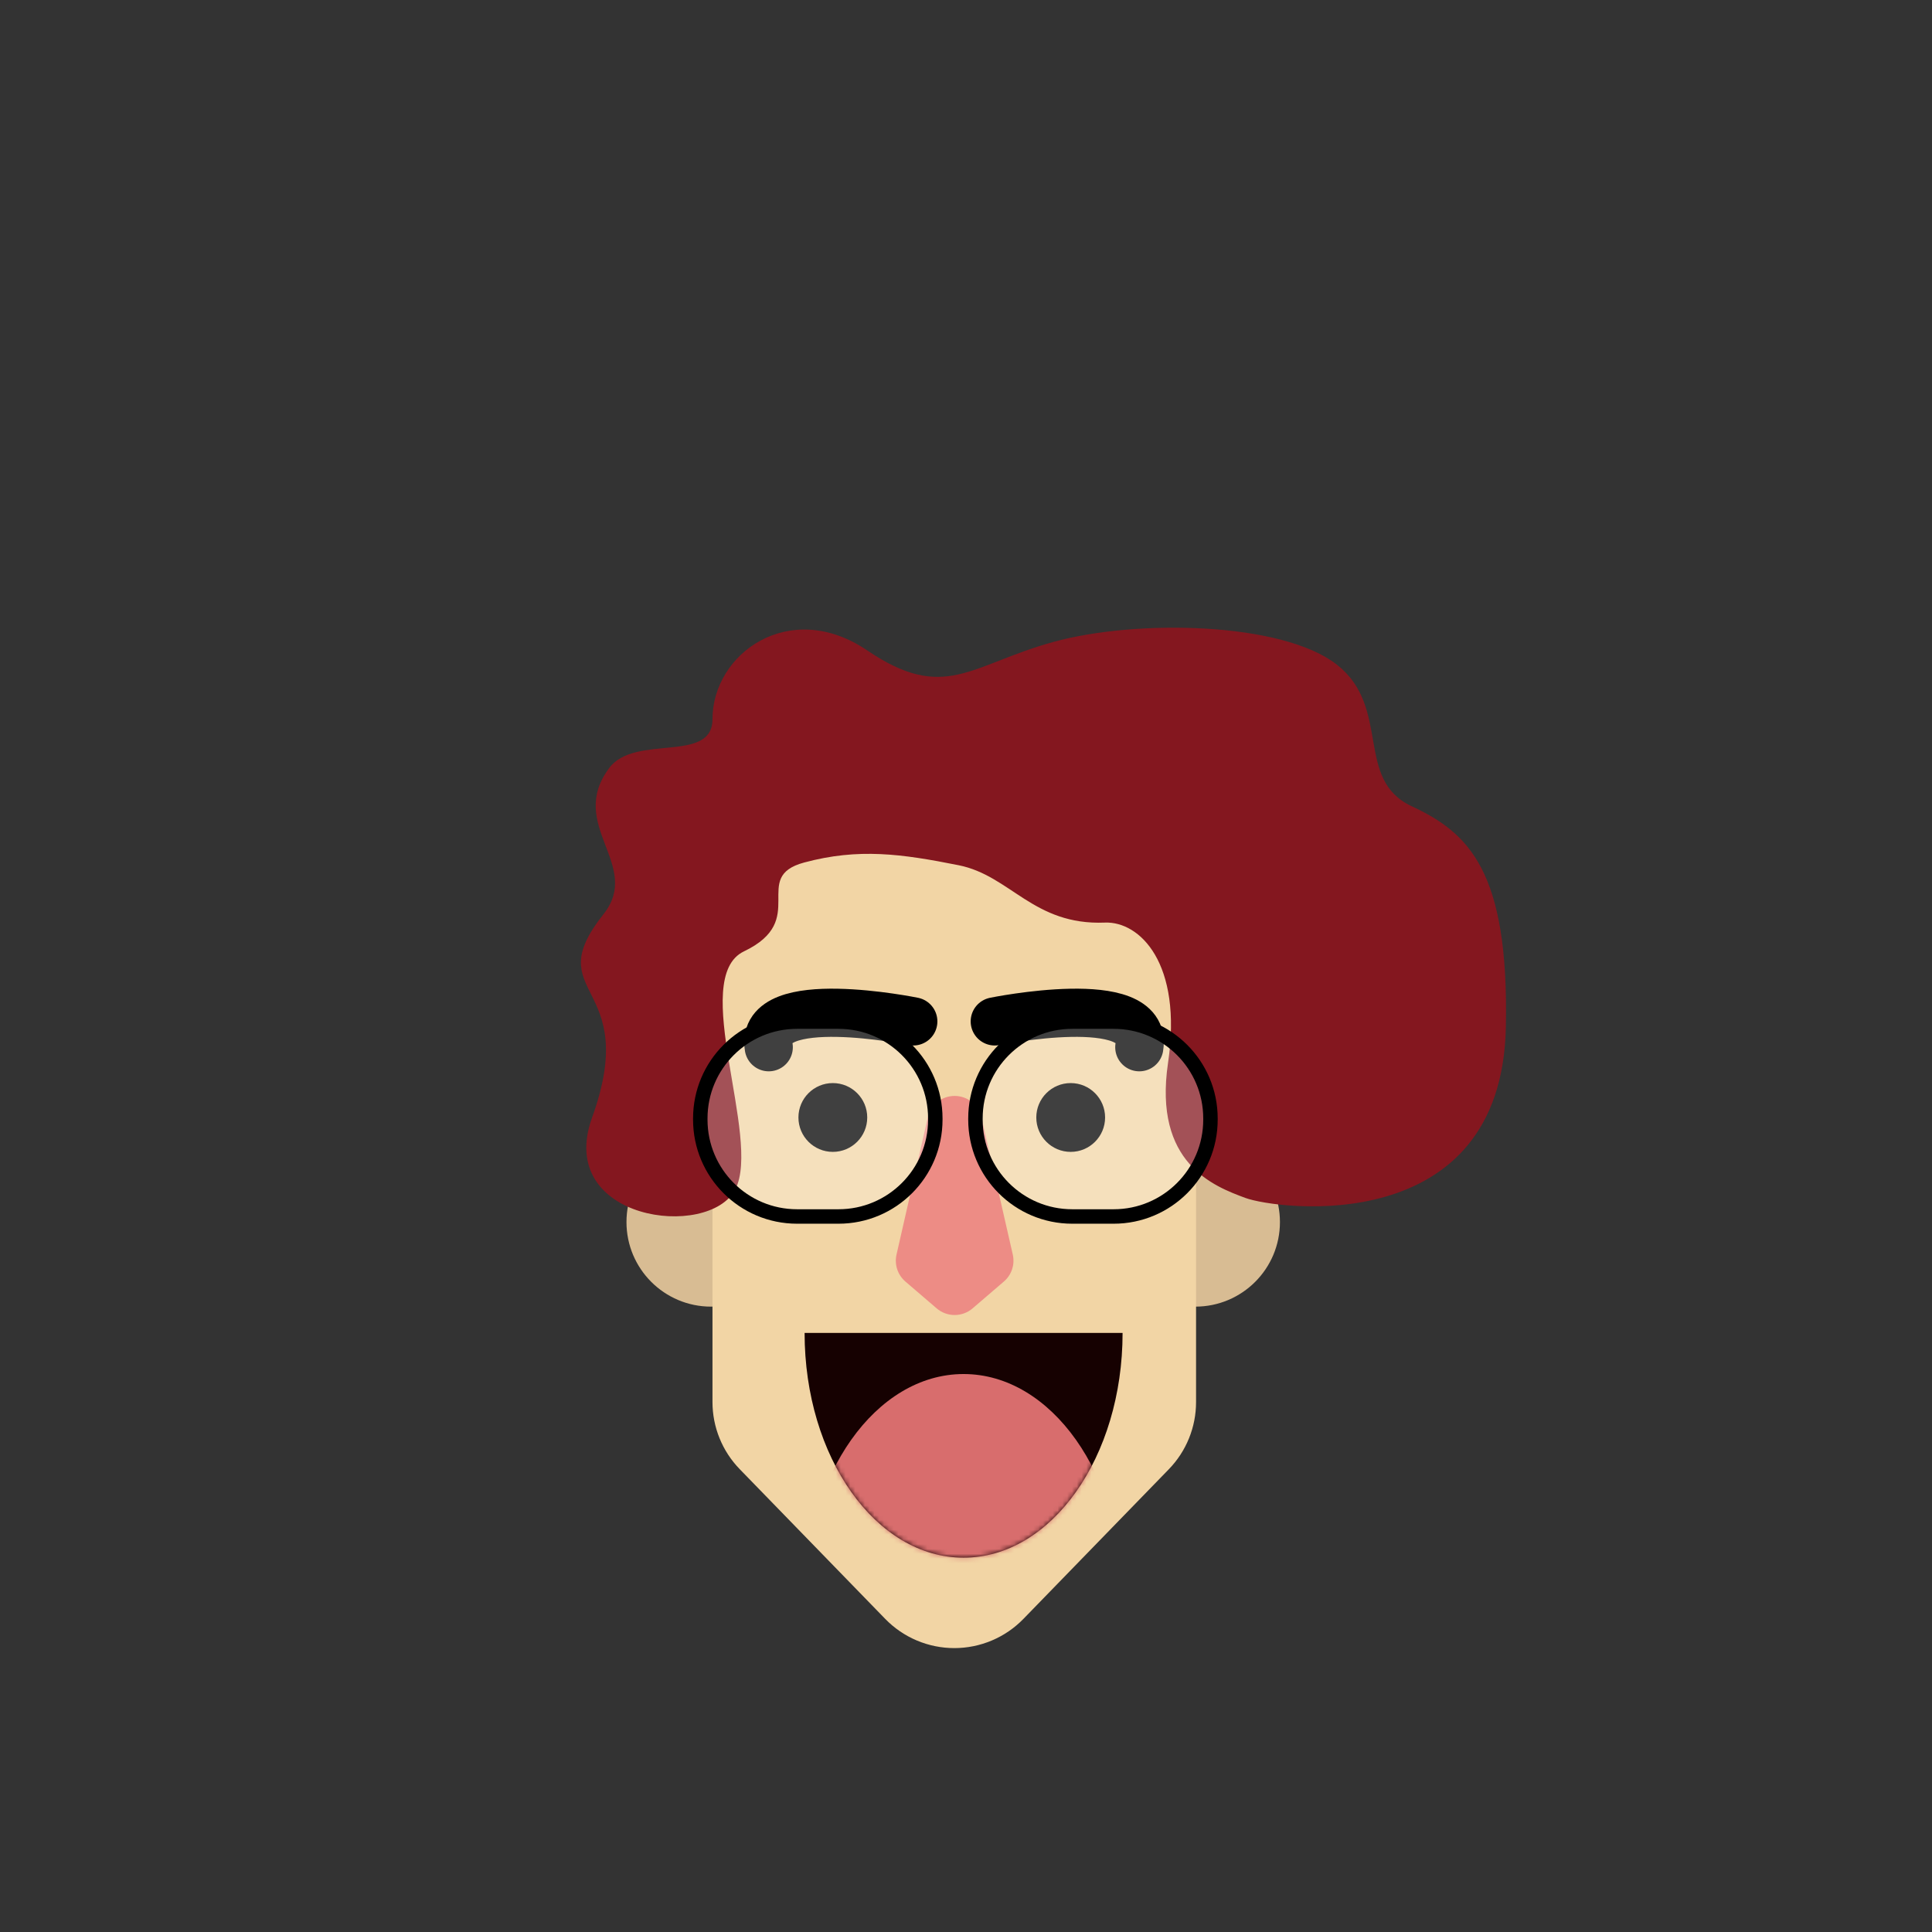 <svg width="401" height="401" viewBox="0 0 401 401" fill="none" xmlns="http://www.w3.org/2000/svg">
<rect x="0" y="0" width="401" height="401" fill="#333333" stroke="none"/>
<mask id="mask0_13_693" style="mask-type:luminance" maskUnits="userSpaceOnUse" x="0" y="0" width="401" height="401">
<path d="M400.93 0H0V400.93H400.93V0Z" fill="white"/>
</mask>
<g mask="url(#mask0_13_693)">
<path d="M248.11 271.2C257.803 271.2 265.66 263.343 265.66 253.65C265.66 243.957 257.803 236.1 248.11 236.1C238.417 236.1 230.56 243.957 230.56 253.65C230.56 263.343 238.417 271.2 248.11 271.2Z" fill="#D8BC93"/>
<path d="M147.58 271.2C157.273 271.2 165.13 263.343 165.13 253.65C165.13 243.957 157.273 236.1 147.58 236.1C137.887 236.1 130.03 243.957 130.03 253.65C130.03 263.343 137.887 271.2 147.58 271.2Z" fill="#D8BC93"/>
<path d="M242.61 304.94L212.43 336C210.566 337.922 208.334 339.45 205.869 340.493C203.403 341.536 200.752 342.074 198.075 342.074C195.398 342.074 192.747 341.536 190.281 340.493C187.816 339.45 185.584 337.922 183.72 336L153.54 304.94C149.911 301.207 147.88 296.206 147.88 291V194.85C147.88 189.546 149.987 184.459 153.738 180.708C157.489 176.957 162.576 174.85 167.88 174.85H228.25C233.554 174.85 238.641 176.957 242.392 180.708C246.143 184.459 248.25 189.546 248.25 194.85V291C248.255 296.203 246.232 301.204 242.61 304.94Z" fill="#F2D5A5"/>
<path d="M208.35 266L201.86 271.57C200.823 272.455 199.504 272.942 198.14 272.942C196.776 272.942 195.457 272.455 194.42 271.57L187.93 266C187.139 265.323 186.548 264.442 186.222 263.453C185.895 262.464 185.846 261.405 186.08 260.39L192.57 231.92C192.855 230.656 193.562 229.526 194.574 228.717C195.587 227.908 196.844 227.467 198.14 227.467C199.436 227.467 200.693 227.908 201.706 228.717C202.718 229.526 203.425 230.656 203.71 231.92L210.21 260.39C210.442 261.406 210.392 262.466 210.064 263.455C209.736 264.444 209.143 265.324 208.35 266Z" fill="#ED8C85"/>
<path d="M222.23 239.08C226.173 239.08 229.37 235.883 229.37 231.94C229.37 227.997 226.173 224.8 222.23 224.8C218.287 224.8 215.09 227.997 215.09 231.94C215.09 235.883 218.287 239.08 222.23 239.08Z" fill="black"/>
<path d="M172.86 239.08C176.803 239.08 180 235.883 180 231.94C180 227.997 176.803 224.8 172.86 224.8C168.917 224.8 165.72 227.997 165.72 231.94C165.72 235.883 168.917 239.08 172.86 239.08Z" fill="black"/>
<path d="M181.19 287.26C188.33 290.83 202.34 293.81 215.26 287.26" stroke="black" stroke-width="10" stroke-linecap="round" stroke-linejoin="round"/>
<path d="M199.03 301.54V310.3" stroke="black" stroke-width="10" stroke-linecap="round" stroke-linejoin="round"/>
<path d="M206.47 212C206.47 212 238.47 205.46 236.47 217.36" stroke="black" stroke-width="10" stroke-linecap="round" stroke-linejoin="round"/>
<path d="M189.56 212C189.56 212 157.56 205.46 159.56 217.36" stroke="black" stroke-width="10" stroke-linecap="round" stroke-linejoin="round"/>
<path d="M199 179.59C209.76 181.75 214.47 192.09 229.34 191.49C236.5 191.21 245.5 199.82 242.43 220.64C239.36 241.46 251.95 246.22 258.49 248.64C265.03 251.06 311.64 257.27 312.55 213.24C313.22 180.82 304.89 172.88 292.99 167.33C281.09 161.78 288.83 146.92 277.52 137.99C266.21 129.06 235.88 128.48 218.63 133.24C201.38 138 196.06 145.9 180 135C163.94 124.1 147.88 135.6 147.88 149.28C147.88 158.53 131.77 152.28 126.46 159.39C117.54 171.29 133.38 179.51 125.27 189.73C111.59 206.98 133.18 203.47 122.89 231.96C115.16 253.38 147.16 257.43 152.63 246.83C158.1 236.23 142.93 202.95 154.42 197.46C168.1 190.92 155.61 182.06 166.91 179.02C178.21 175.98 187.14 177.22 199 179.59Z" fill="#84171F"/>
<g opacity="0.25">
<path d="M231.14 212.04H222.56C211.459 212.04 202.46 221.039 202.46 232.14V232.39C202.46 243.491 211.459 252.49 222.56 252.49H231.14C242.241 252.49 251.24 243.491 251.24 232.39V232.14C251.24 221.039 242.241 212.04 231.14 212.04Z" fill="white"/>
<path d="M174.03 212.04H165.45C154.349 212.04 145.35 221.039 145.35 232.14V232.39C145.35 243.491 154.349 252.49 165.45 252.49H174.03C185.131 252.49 194.13 243.491 194.13 232.39V232.14C194.13 221.039 185.131 212.04 174.03 212.04Z" fill="white"/>
</g>
<path d="M231.14 212.04H222.56C211.459 212.04 202.46 221.039 202.46 232.14V232.39C202.46 243.491 211.459 252.49 222.56 252.49H231.14C242.241 252.49 251.24 243.491 251.24 232.39V232.14C251.24 221.039 242.241 212.04 231.14 212.04Z" stroke="black" stroke-width="3" stroke-miterlimit="10"/>
<path d="M174.03 212.04H165.45C154.349 212.04 145.35 221.039 145.35 232.14V232.39C145.35 243.491 154.349 252.49 165.45 252.49H174.03C185.131 252.49 194.13 243.491 194.13 232.39V232.14C194.13 221.039 185.131 212.04 174.03 212.04Z" stroke="black" stroke-width="3" stroke-miterlimit="10"/>
</g>
<path fill-rule="evenodd" clip-rule="evenodd" d="M167 276.655C167 302.422 181.775 323.31 200 323.31C218.225 323.31 233 302.422 233 276.655L167 276.655Z" fill="#160101"/>
<mask id="mask1_13_693" style="mask-type:alpha" maskUnits="userSpaceOnUse" x="167" y="230" width="66" height="94">
<ellipse cx="200" cy="276.655" rx="33" ry="46.655" fill="#EE6A6A"/>
</mask>
<g mask="url(#mask1_13_693)">
<ellipse cx="200" cy="331.845" rx="33" ry="46.655" fill="#D86D6D"/>
</g>
</svg>
